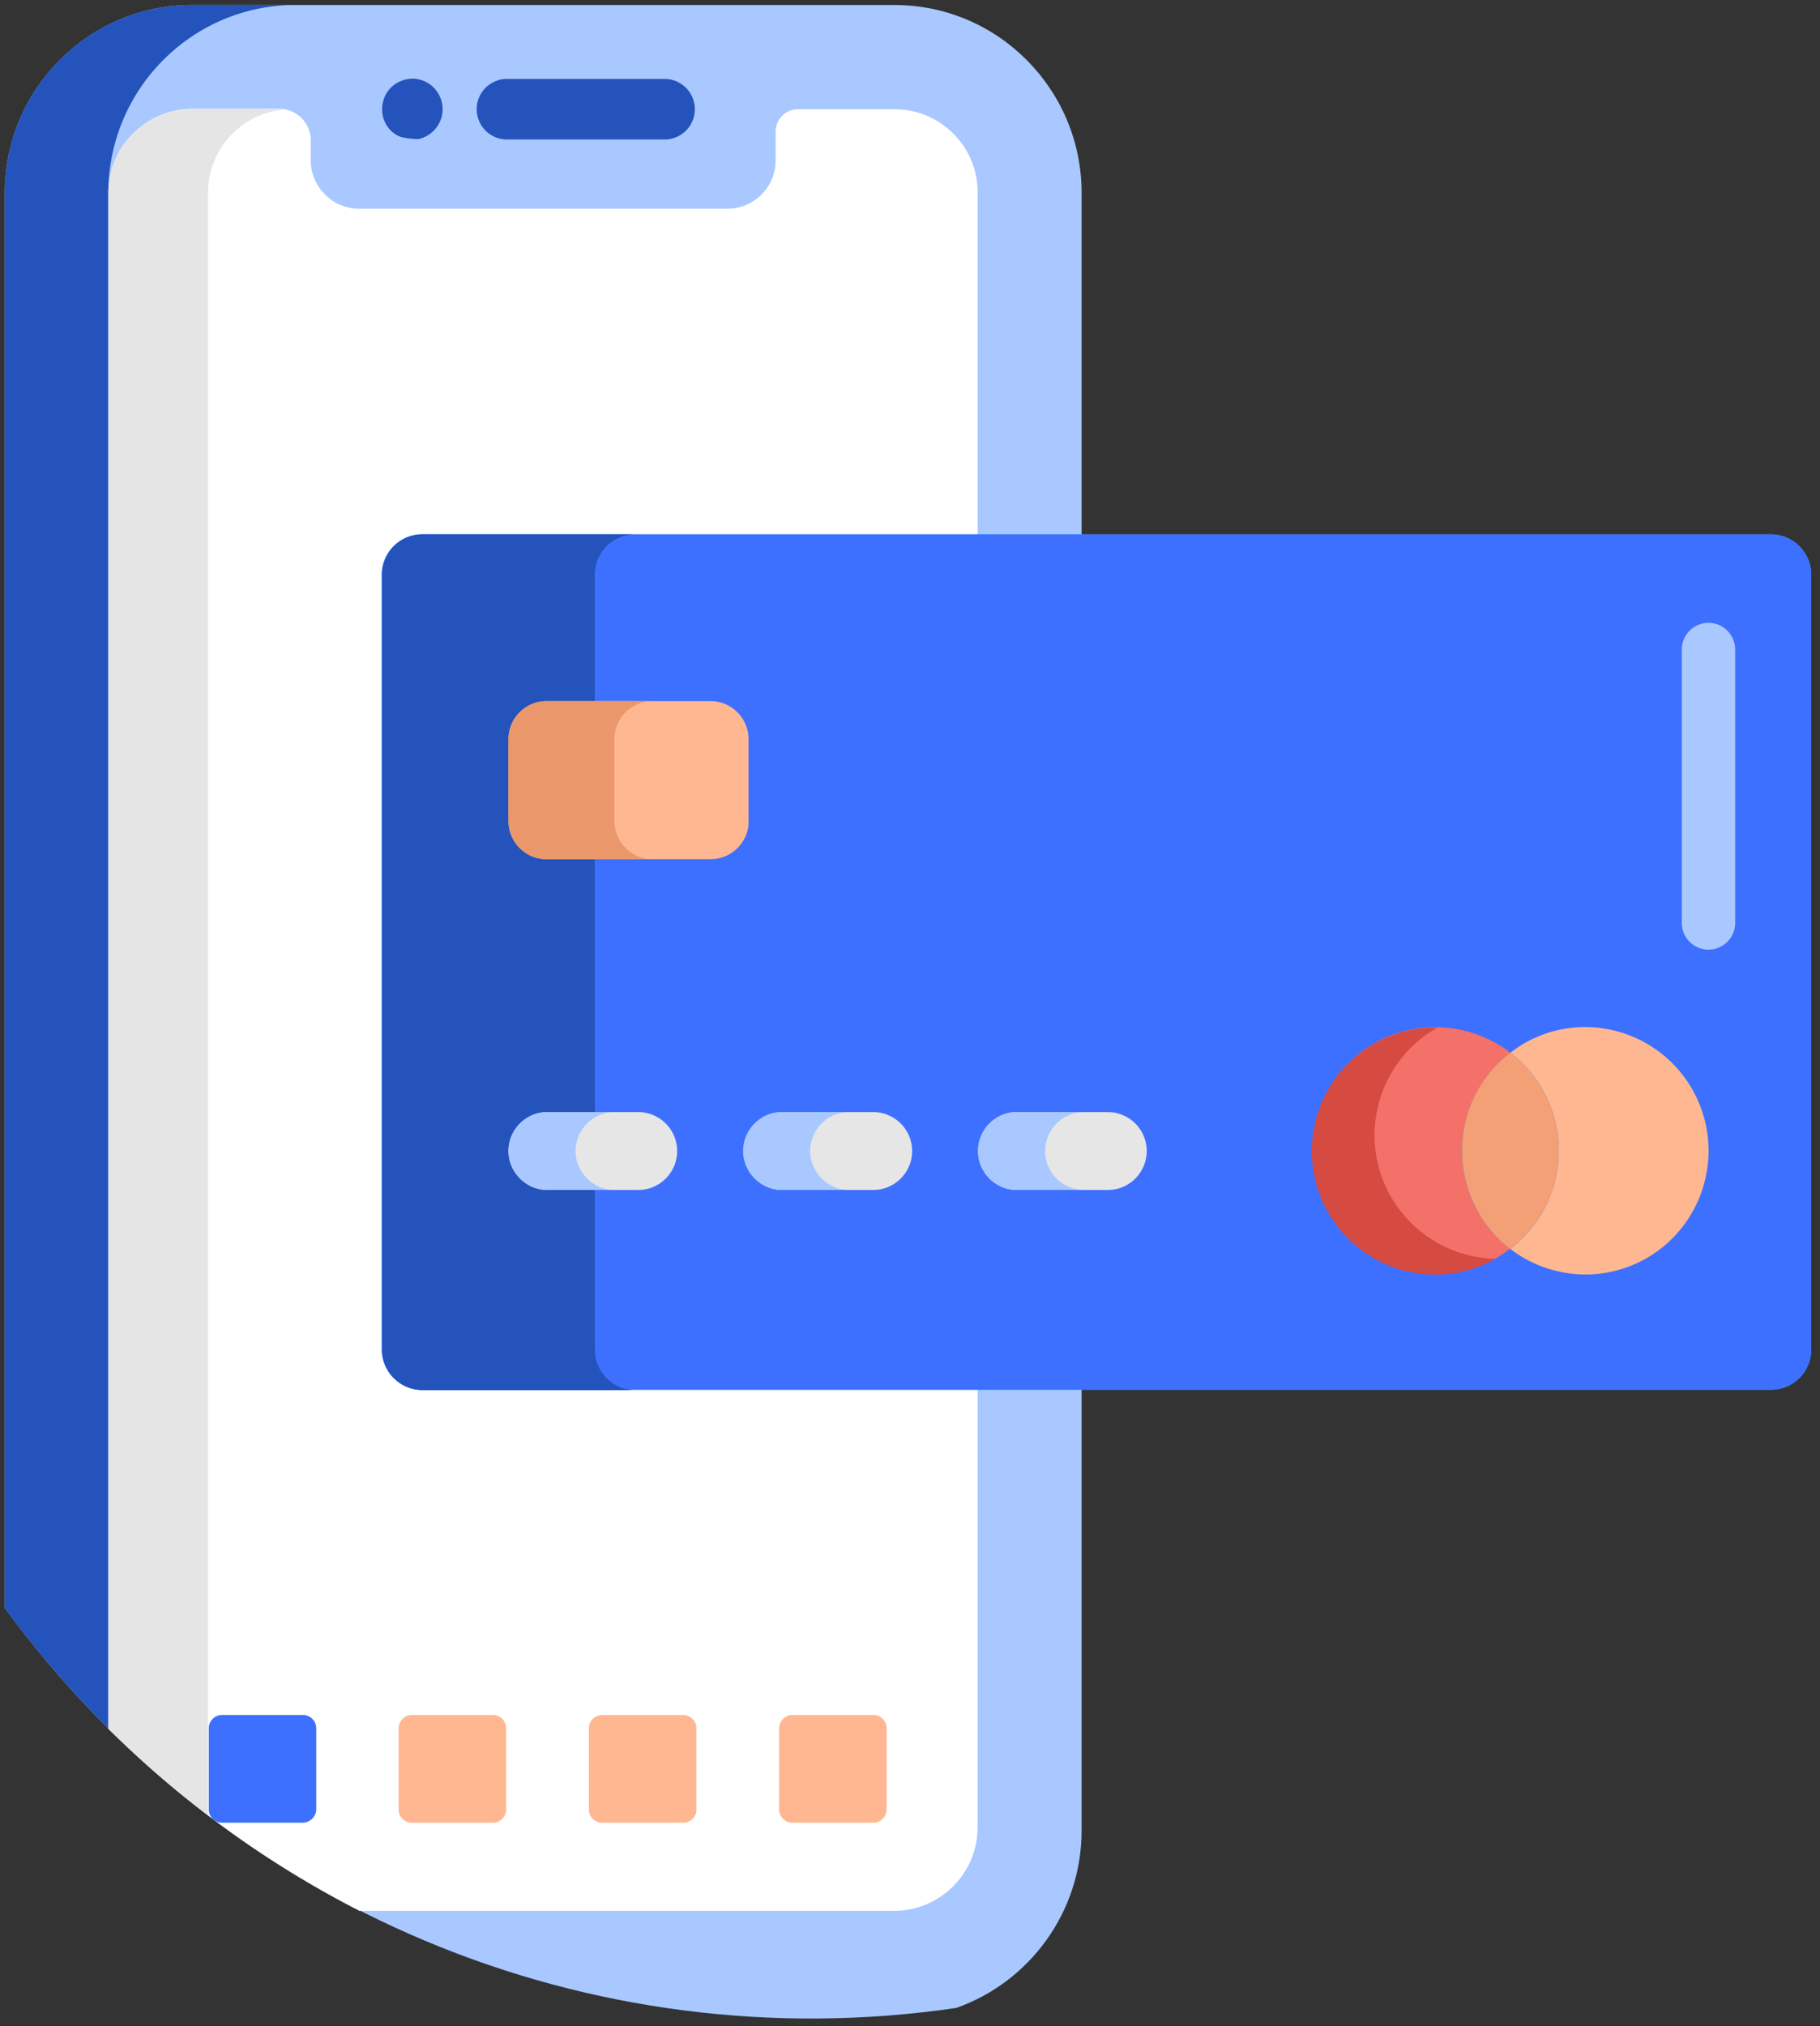 <svg width="195" height="217" viewBox="0 0 195 217" fill="none" xmlns="http://www.w3.org/2000/svg"><rect x="0" y="0" width="195" height="217" fill="#333333" stroke="none"/><g clip-path="url(#clip0)"><path d="M102.437 215.066c7.817-2.738 13.449-10.236 13.449-18.997v-175.4c0-11.12-8.994-20.134-20.048-20.134H20.562C9.508.535.514 9.549.514 20.669v151.558c23.62 32.266 62.667 48.568 101.923 42.839z" fill="#A8C8FF"/><path d="M.514 20.67v151.557a107.959 107.959 0 0011.096 12.89V20.669C11.61 9.55 20.604.535 31.658.535H20.562C9.508.535.514 9.549.514 20.669z" fill="#2453BC"/><path d="M95.838 11.697h-10.34a2.397 2.397 0 00-2.395 2.401v3.075a5.172 5.172 0 01-5.17 5.181H38.467c-2.858 0-5.17-2.359-5.17-5.18v-2.15a3.376 3.376 0 00-3.362-3.369h-9.373c-4.918.042-8.953 4.044-8.953 9.014v164.49a108.353 108.353 0 0026.9 19.503h57.287c4.917 0 8.952-4.002 8.952-8.972V20.67c.042-4.971-3.993-8.973-8.91-8.973z" fill="#fff"/><path d="M20.562 11.697c-4.918 0-8.953 4.002-8.953 8.972v164.49a106.545 106.545 0 0010.676 9.267V20.669c0-4.675 3.573-8.55 8.154-8.93-.505-.084.042-.042-9.877-.042z" fill="#E5E5E5"/><path d="M71.209 14.94H54.312a3.241 3.241 0 01-3.236-3.243 3.241 3.241 0 013.236-3.243H71.21a3.241 3.241 0 013.236 3.243 3.241 3.241 0 01-3.236 3.244zm-28.833-.547c-2.312-1.516-1.765-5.265 1.177-5.897 1.975-.421 3.867 1.137 3.867 3.201a3.277 3.277 0 01-2.606 3.202c-.252 0-1.808-.043-2.438-.506z" fill="#2453BC"/><path d="M32.414 195.226h-8.616a1.42 1.42 0 01-1.429-1.432v-8.677c0-.8.63-1.432 1.43-1.432h8.657c.799 0 1.43.632 1.43 1.432v8.677c0 .758-.673 1.432-1.472 1.432z" fill="#3E70FF"/><path d="M52.8 195.226h-8.66a1.419 1.419 0 01-1.428-1.432v-8.677c0-.8.63-1.432 1.429-1.432h8.658c.799 0 1.43.632 1.43 1.432v8.677c.041.758-.631 1.432-1.43 1.432zm20.384 0h-8.658a1.419 1.419 0 01-1.43-1.432v-8.677c0-.8.631-1.432 1.43-1.432h8.658c.799 0 1.429.632 1.429 1.432v8.677c.042.758-.63 1.432-1.43 1.432zm20.385 0H84.91a1.42 1.42 0 01-1.429-1.432v-8.677c0-.8.63-1.432 1.43-1.432h8.658a1.42 1.42 0 011.429 1.432v8.677c0 .758-.63 1.432-1.43 1.432z" fill="#FFB792"/><path d="M194.062 144.553V61.571a4.327 4.327 0 00-4.329-4.339h-144.5a4.328 4.328 0 00-4.329 4.339v82.939a4.328 4.328 0 004.33 4.339H189.69c2.438.042 4.371-1.938 4.371-4.296z" fill="#0EB0FF"/><path d="M194.062 144.553V61.571a4.327 4.327 0 00-4.329-4.339h-144.5a4.328 4.328 0 00-4.329 4.339v82.939a4.328 4.328 0 004.33 4.339H189.69c2.438.042 4.371-1.938 4.371-4.296z" fill="#3E70FF"/><path d="M63.727 144.553V61.571a4.328 4.328 0 014.329-4.339h-22.78a4.328 4.328 0 00-4.33 4.339v82.982a4.327 4.327 0 004.33 4.338h22.78c-2.396 0-4.33-1.98-4.33-4.338z" fill="#2453BC"/><path d="M158.421 129.894c-3.363-5.813-1.808-13.142 3.404-17.144-4.119-3.159-9.877-3.707-14.626-.969-6.305 3.665-8.49 11.752-4.834 18.071 3.657 6.318 11.727 8.509 18.031 4.844.504-.295.967-.632 1.429-.969a12.015 12.015 0 01-3.404-3.833z" fill="#F37168"/><path d="M149.048 128.209c-3.657-6.319-1.471-14.448 4.833-18.071.042-.042.085-.042.169-.084a13.257 13.257 0 00-6.893 1.769c-6.305 3.665-8.49 11.752-4.834 18.071 3.615 6.276 11.601 8.467 17.905 4.928-4.455-.084-8.784-2.485-11.18-6.613z" fill="#D54A41"/><path d="M181.285 116.625c-3.656-6.318-11.726-8.509-18.031-4.844-.504.295-.966.632-1.429.969a12.656 12.656 0 013.405 3.875c3.362 5.813 1.807 13.142-3.405 17.144 4.119 3.159 9.877 3.707 14.627.969 6.304-3.665 8.49-11.752 4.833-18.113z" fill="#FFB792"/><path d="M165.23 116.625a12.656 12.656 0 00-3.405-3.875c-5.211 3.959-6.766 11.289-3.404 17.144a12.653 12.653 0 003.404 3.875c5.17-3.959 6.767-11.289 3.405-17.144z" fill="#F3A076"/><path d="M58.642 127.451h9.75c2.312 0 4.161-1.896 4.161-4.17a4.176 4.176 0 00-4.16-4.171H58.64c-2.311 0-4.16 1.896-4.16 4.171 0 2.274 1.89 4.17 4.16 4.17z" fill="#E6E6E6"/><path d="M61.668 123.281a4.176 4.176 0 014.16-4.171h-7.187c-2.311 0-4.16 1.896-4.16 4.171 0 2.274 1.89 4.17 4.16 4.17h7.188c-2.27 0-4.161-1.896-4.161-4.17z" fill="#A8C8FF"/><path d="M83.817 127.451h9.751c2.312 0 4.161-1.896 4.161-4.17a4.176 4.176 0 00-4.16-4.171h-9.711c-2.311 0-4.16 1.896-4.16 4.171 0 2.274 1.806 4.17 4.118 4.17z" fill="#E6E6E6"/><path d="M86.801 123.281a4.176 4.176 0 014.161-4.171h-7.187c-2.311 0-4.16 1.896-4.16 4.171 0 2.274 1.89 4.17 4.16 4.17h7.187c-2.27 0-4.16-1.896-4.16-4.17z" fill="#A8C8FF"/><path d="M108.951 127.451h9.751c2.312 0 4.161-1.896 4.161-4.17a4.175 4.175 0 00-4.161-4.171h-9.751c-2.312 0-4.161 1.896-4.161 4.171 0 2.274 1.849 4.17 4.161 4.17z" fill="#E6E6E6"/><path d="M111.977 123.281a4.176 4.176 0 014.161-4.171h-7.187c-2.312 0-4.161 1.896-4.161 4.171 0 2.274 1.891 4.17 4.161 4.17h7.187c-2.311 0-4.161-1.896-4.161-4.17z" fill="#A8C8FF"/><path d="M76.126 92.025H58.557c-2.27 0-4.077-1.853-4.077-4.086v-8.761a4.085 4.085 0 014.077-4.086h17.569c2.27 0 4.077 1.853 4.077 4.086v8.761c.042 2.233-1.807 4.086-4.077 4.086z" fill="#FFB792"/><path d="M65.829 87.94v-8.762a4.085 4.085 0 014.077-4.086h-11.35c-2.27 0-4.077 1.853-4.077 4.086v8.761a4.085 4.085 0 004.077 4.086h11.349c-2.228 0-4.077-1.853-4.077-4.086z" fill="#EA976C"/><path d="M183.05 66.71a2.864 2.864 0 00-2.858 2.864v29.275a2.864 2.864 0 002.858 2.865 2.865 2.865 0 002.859-2.865V69.574c0-1.6-1.303-2.864-2.859-2.864z" fill="#A8C8FF"/></g><defs><clipPath id="clip0"><path fill="#fff" transform="translate(.514 .535)" d="M0 0h193.549v215.669H0z"/></clipPath></defs></svg>